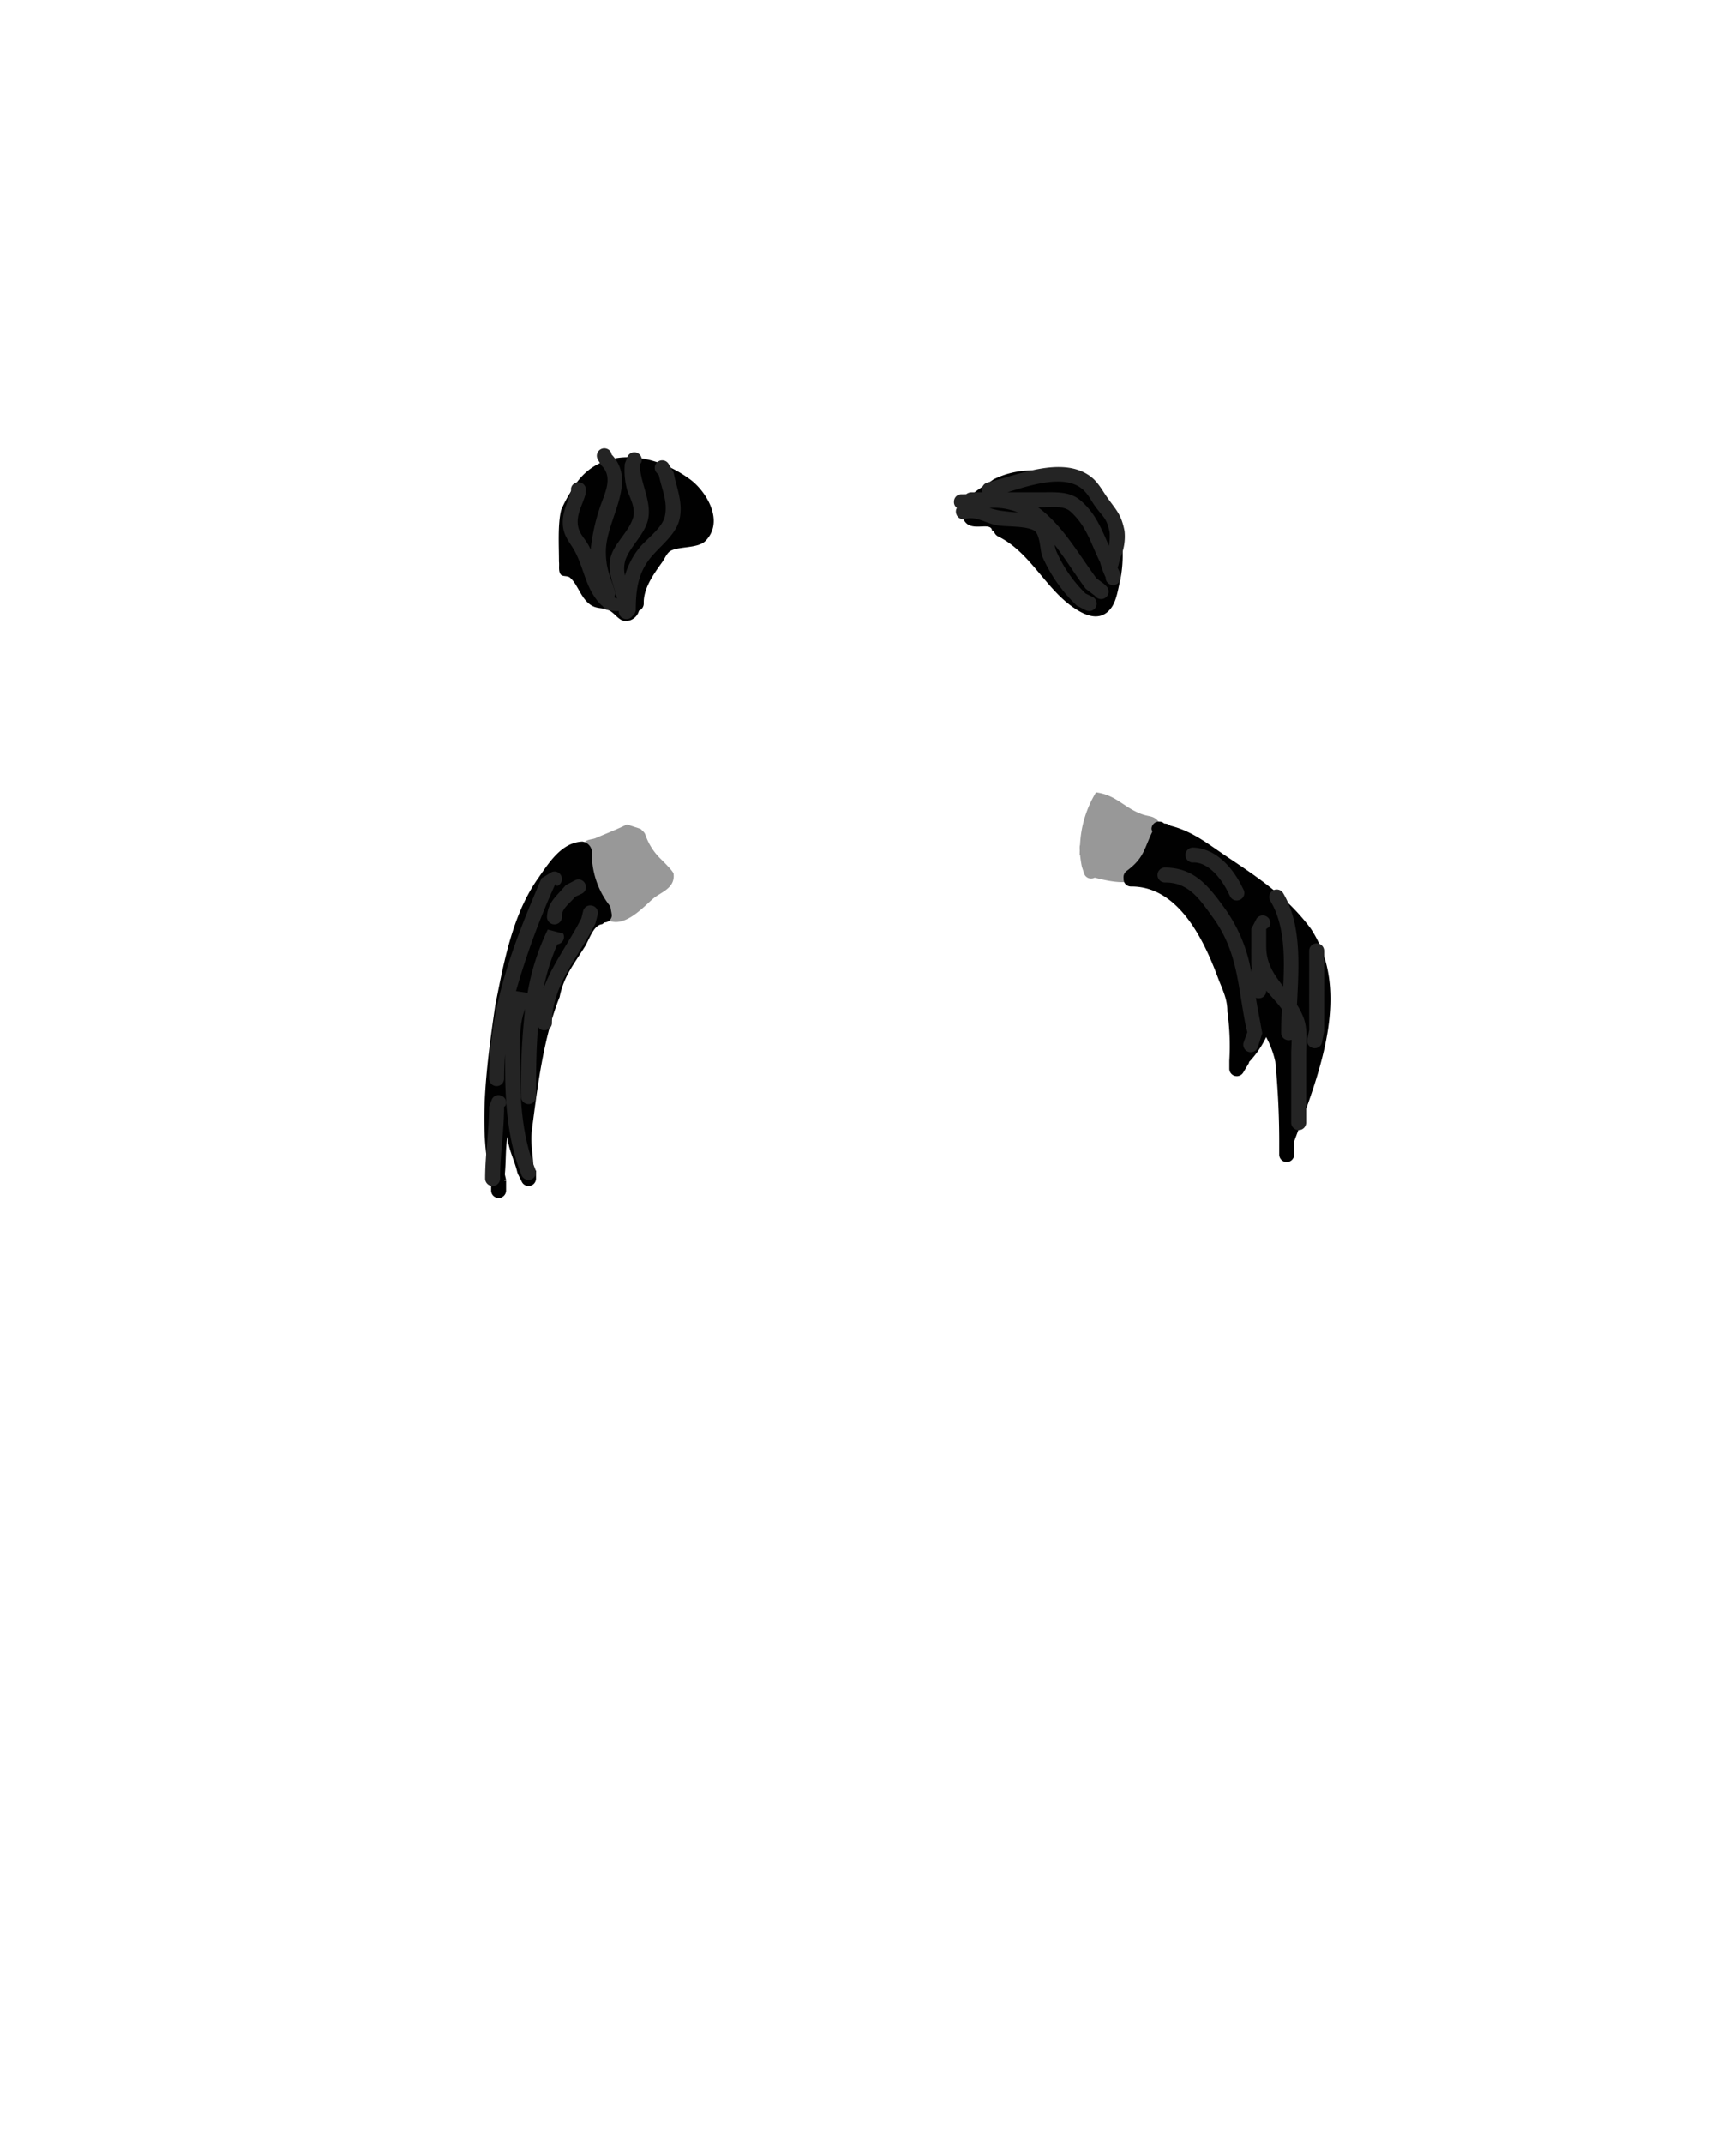 <svg id="5fee26de-4c1d-41b9-9633-cdf9805af19f" data-name="Layer 1" xmlns="http://www.w3.org/2000/svg" viewBox="0 0 290 357.9"><title>baby</title><path d="M106.741,101.978a2.32,2.32,0,0,1-2.124,1.734c-1.129.118-1.88-1.284-2.892-1.799-.791-.402-1.778-.263-2.586-.63-2.067-.94-2.514-3.668-3.97-4.846-.422-.341-1.231-.091-1.536-.539-.398-.584-.176-1.402-.265-2.103.007-2.485-.234-6.23.367-8.621A20.487,20.487,0,0,1,95.521,81.86c4.349-7.784,13.751-6.303,19.846-1.732,2.643,1.99,5.691,6.966,2.467,10.217-1.211,1.222-4.163.883-5.68,1.578-.746.342-1.047,1.267-1.523,1.936-1.411,1.981-3.179,4.367-3.097,6.936a1.278,1.278,0,0,1-.792,1.182Z" fill="#010101"/><path d="M166.015,88.618l-.277.147c-.013-2.2-4.742,1.121-5.037-3.303-.157-2.349,3.707-4.239,5.26-5.397,4.028-2.007,8.284-1.825,12.396-.452,2.3.768,4.146.674,5.872,2.697,3.218,3.772,3.867,9.727,2.942,14.427-.368,1.474-.605,3.498-1.509,4.747-1.905,2.634-4.72,1.179-6.794-.355-4.428-3.273-7-9.057-12.142-11.549a1.361,1.361,0,0,1-.71-.962Z" fill="#010101"/><path d="M182.679,146.648a1.224,1.224,0,0,1-1.581-.791l-.373-1.15c-.123-.626-.223-1.26-.286-1.896l-.072-.016q.002-.379.015-.759-.013-.287-.015-.574a1.524,1.524,0,0,1,.064-.39,18.335,18.335,0,0,1,2.664-8.746c3.386.439,4.652,2.54,7.623,3.63,1.522.559,2.094.097,3.274,1.814,2,2.91-1.385,5.622-3.097,7.511-.479.529-.757,1.294-1.385,1.632-1.6.861-4.628.165-6.635-.344a1.679,1.679,0,0,1-.196.079Z" fill="#989898"/><path d="M107.289,138.721a1.526,1.526,0,0,1,.488.61,10.293,10.293,0,0,0,2.39,3.914c.466.463,2.296,2.229,2.35,2.684.286,2.438-2.136,3.045-3.433,4.16-1.695,1.457-4.975,5.172-7.791,3.437-2.044-1.259-2.61-5.81-3.559-7.776-.021-1.297-.909-3.929-.102-5.056.393-.549,1.267-.467,1.885-.737,1.76-.767,3.477-1.413,5.208-2.279l2.252.745a1.537,1.537,0,0,1,.313.299Z" fill="#989898"/><path d="M98.867,142.129a14.107,14.107,0,0,0,3.083,9.25l.25,1.417a1.225,1.225,0,0,1-1.204,1.249l-.409.297c-1.482.166-2.12,2.523-2.907,3.778-1.796,2.864-3.53,4.962-4.198,8.366-2.691,6.727-3.704,14.987-4.624,22.13-.334,2.587.317,4.606.209,6.847h.467v1.333a1.25,1.25,0,0,1-2.38.535l-.655-1.309.048-.024-.102-.102c-.545-2.315-1.475-3.773-1.696-6.073-.337,2.07-.214,4.183-.427,6.265q.095.448.203.889l-.333.153h.342v1.667a1.25,1.25,0,0,1-2.5,0v-1.55c-2.298-8.95-.604-20.318.685-29.327,1.422-7.119,2.844-15.078,7.086-21.135,1.878-2.681,3.98-6.107,7.479-6.237a1.868,1.868,0,0,1,1.583,1.583Z" fill="#010101"/><path d="M193.617,137.212a1.185,1.185,0,0,1,.882.327,1.548,1.548,0,0,1,.677.139l.411.239c3.727.932,6.389,3.155,9.556,5.268,5.318,3.548,9.92,6.676,13.828,11.89,6.935,10.556,1.344,24.415-2.77,35.517q0,.435,0,.871v1.333a1.25,1.25,0,0,1-2.5,0v-1.333a138.455,138.455,0,0,0-.657-14.181,15.914,15.914,0,0,0-1.524-4.093,16.068,16.068,0,0,1-2.905,4.205l.074.044-.988,1.647a1.25,1.25,0,0,1-2.334-.624v-1.333a41.818,41.818,0,0,0-.327-8.21c.023-2.139-.868-3.733-1.595-5.689-2.33-6.265-6.585-15.223-14.494-15.184a1.224,1.224,0,0,1-1.25-1.25q0-.043.002-.084a1.303,1.303,0,0,1,.498-1.249c2.928-2.187,2.866-3.554,4.299-6.559l-.132-.441a1.224,1.224,0,0,1,1.25-1.25Z" fill="#010101"/><path d="M98.92,151.249a1.224,1.224,0,0,1,.91,1.516l-.374,1.464C96.79,159.612,92.18,164.503,92.2,170.795a1.224,1.224,0,0,1-1.25,1.25,1.127,1.127,0,0,1-1.069-.578c-.335,3.897-.348,7.835-.348,11.661a1.25,1.25,0,0,1-2.5,0,114.257,114.257,0,0,1,.678-14.638c-1.098,2.854-.845,5.905-.845,8.971,0,6.109.272,12.135,2.577,17.869a1.25,1.25,0,0,1-2.321.928c-2.409-6.05-2.756-12.358-2.756-18.798,0-.469-.004-.938-.009-1.406q-.155,2.003-.158,4.073a1.25,1.25,0,0,1-2.5,0c0-12.148,4.037-22.447,8.753-33.457L92.19,145.62a1.25,1.25,0,1,1,.854,2.35l-.293-.314a129.575,129.575,0,0,0-6.562,17.854l1.936.298a39.046,39.046,0,0,1,3.374-10.572l2.569.667a1.224,1.224,0,0,1-.559,1.677,1.479,1.479,0,0,1-.419.141,36.275,36.275,0,0,0-2.309,7.368c1.514-4.109,4.308-7.734,6.33-11.728l.293-1.203a1.224,1.224,0,0,1,1.516-.91Z" fill="#242424"/><path d="M83.842,183.01a1.224,1.224,0,0,1,.559,1.677l-.201.108c0,4.02-.667,7.917-.667,12a1.25,1.25,0,0,1-2.5,0c0-4.078.667-7.991.667-12l.465-1.226A1.224,1.224,0,0,1,83.842,183.01Z" fill="#242424"/><path d="M97.735,147.57a1.224,1.224,0,0,1-.559,1.677l-1.107.521c-.841,1.082-2.354,2.003-2.203,3.361a1.25,1.25,0,0,1-2.5,0c.132-2.519,1.56-3.389,3.131-5.305l1.56-.813a1.224,1.224,0,0,1,1.677.559Z" fill="#242424"/><path d="M210.283,166.712a1.437,1.437,0,0,1-.487-.078c.213,1.263.437,2.564.713,3.916l.355,1.99-.728,2.318a1.25,1.25,0,1,1-2.372-.791l.605-1.682-.311-1.344c-1.315-6.69-1.308-12.142-5.45-17.841-2.176-2.994-4.006-5.853-7.991-5.821a1.25,1.25,0,0,1,0-2.5c4.951.033,7.309,3.136,10.009,6.846a25.638,25.638,0,0,1,4.408,10.629v-.225a1.558,1.558,0,0,1,.1-.497q-.018-.054-.036-.108c-.078-.24-.064-2.839-.064-3.395v-3l.877-1.693a1.25,1.25,0,1,1,2.08,1.387l-.457.307v3c0,2.777,1.339,4.692,2.835,6.593.255-5.068.228-10.345-2.157-14.283a1.25,1.25,0,0,1,2.144-1.286c3.138,5.273,2.62,12.28,2.311,18.645a11.752,11.752,0,0,1,1.132,2.259c.685,1.874.401,4.131.401,6.072v11.333a1.25,1.25,0,0,1-2.5,0V176.129c0-.757.067-1.626.078-2.497a1.431,1.431,0,0,1-.494.08,1.224,1.224,0,0,1-1.25-1.25v-.333c0-1.139.051-2.344.119-3.588-.782-1.077-1.734-2.075-2.619-3.108v.03a1.224,1.224,0,0,1-1.25,1.25Z" fill="#242424"/><path d="M207.176,150.246a1.224,1.224,0,0,1-1.677-.559l-.333-.667c-1.056-2.139-3.259-5.104-5.882-4.976a1.25,1.25,0,1,1,0-2.5c3.735.108,6.518,3.192,8.118,6.358l.333.667A1.224,1.224,0,0,1,207.176,150.246Z" fill="#242424"/><path d="M219.372,175.021a1.224,1.224,0,0,1-.981-1.471l.315-1.545c-.022-4.403-.006-8.807-.006-13.21a1.25,1.25,0,0,1,2.5,0c0,4.486.013,8.971-.006,13.457l-.352,1.789a1.224,1.224,0,0,1-1.471.981Z" fill="#242424"/><path d="M96.617,80.545a1.224,1.224,0,0,1,1.25,1.25l-.037.636c-.447,1.75-1.539,3.33-1.305,5.211.195,1.571,1.22,2.277,1.888,3.615q.134.268.253.539a32.311,32.311,0,0,1,1.419-6.685c.714-2.366,2.575-5.357.316-7.433l-.568-.992a1.25,1.25,0,1,1,2.236-1.118l.099.342c4.417,4.652-.975,10.856-.967,16.217.004,3.005.796,4.17,1.589,6.9.073.251-.292.643-.07.782a.828.828,0,0,0,.349.12c-.59-2.37-1.78-4.729-.97-7.197.708-2.159,2.926-3.955,3.636-6.225.501-1.601-.448-3.212-.956-4.612a12.392,12.392,0,0,1-.411-4.434l.465-1.226a1.25,1.25,0,1,1,2.236,1.118l-.201.108c0,3.171,2.206,6.506,1.3,9.62-.694,2.387-2.946,4.246-3.697,6.441a5.092,5.092,0,0,0-.08,2.6,13.396,13.396,0,0,1,2.261-4.454c1.211-1.584,3.995-3.436,4.417-5.495.498-2.431-.54-4.527-1.009-6.801l-.481-.552a1.25,1.25,0,1,1,2.08-1.387l.852,1.448c.502,2.606,1.642,5.076.991,7.866-.604,2.589-3.346,4.528-4.917,6.505-2.025,2.548-2.383,5.402-2.383,8.541a1.357,1.357,0,0,1-.554,1.072,1.134,1.134,0,0,1-1.03.512,1.224,1.224,0,0,1-1.25-1.25q0-.043,0-.087a6.335,6.335,0,0,1-2.186-.261,1.657,1.657,0,0,1-.509-.566,1.489,1.489,0,0,1-.272-.203c-2.514-2.553-2.71-5.617-4.245-8.68-.79-1.576-1.874-2.488-2.112-4.384-.288-2.296.848-4.016,1.361-6.123l-.037-.03a1.224,1.224,0,0,1,1.25-1.25Z" fill="#242424"/><path d="M185.373,88.918c-.507-2.485-1.02-2.432-2.437-4.392-.8-1.107-1.214-2.195-2.384-3.05-2.963-2.169-8.248-.515-12.258.736h5.989c2.101,0,4.379-.162,6.134,1.29,2.573,2.129,3.614,4.867,4.837,7.654A9.681,9.681,0,0,0,185.373,88.918Zm-21.302-6.82a1.224,1.224,0,0,1,.91-1.516c4.979-1.245,12.336-4.435,17.034-1.135,1.391.977,2.028,2.309,2.95,3.616,1.538,2.183,2.344,2.799,2.897,5.608a8.824,8.824,0,0,1-.738,4.557l-.293,1.203a1.496,1.496,0,0,1-.135.325q.172.414.374.813l.132.892a1.25,1.25,0,1,1-2.5,0l.132.226a14.009,14.009,0,0,1-1.054-2.792c-1.555-3.11-2.207-5.985-4.962-8.474-1.135-1.025-3.173-.71-4.532-.71h-.878c4.127,3.031,6.838,7.919,9.762,11.866l1.199.884.467.45a1.25,1.25,0,1,1-1.768,1.768l-.2-.217L181.4,98.346c-1.719-2.267-3.332-4.943-5.215-7.351a6.259,6.259,0,0,0,.271,1.033,22.404,22.404,0,0,0,4.892,7.086l1.161.563a1.25,1.25,0,1,1-1.118,2.236l-1.505-.771a25.466,25.466,0,0,1-5.775-8.247c-.388-1.036-.318-3.776-1.444-4.346-1.539-.78-4.642-.524-6.301-.863-1.776-.362-3.358-1.543-5.114-1.012a1.224,1.224,0,0,1-1.516-.909,1.177,1.177,0,0,1,.116-.957,1.137,1.137,0,0,1-.487-1.013,1.224,1.224,0,0,1,1.25-1.25q.387,0,.793-.012a1.474,1.474,0,0,1,.874-.321h1.82q-.018-.054-.032-.114Zm2.796,3.139a32.03,32.03,0,0,0,3.188.341,10.438,10.438,0,0,0-4.739-.747,15.847,15.847,0,0,0,1.55.406Z" fill="#242424"/></svg>